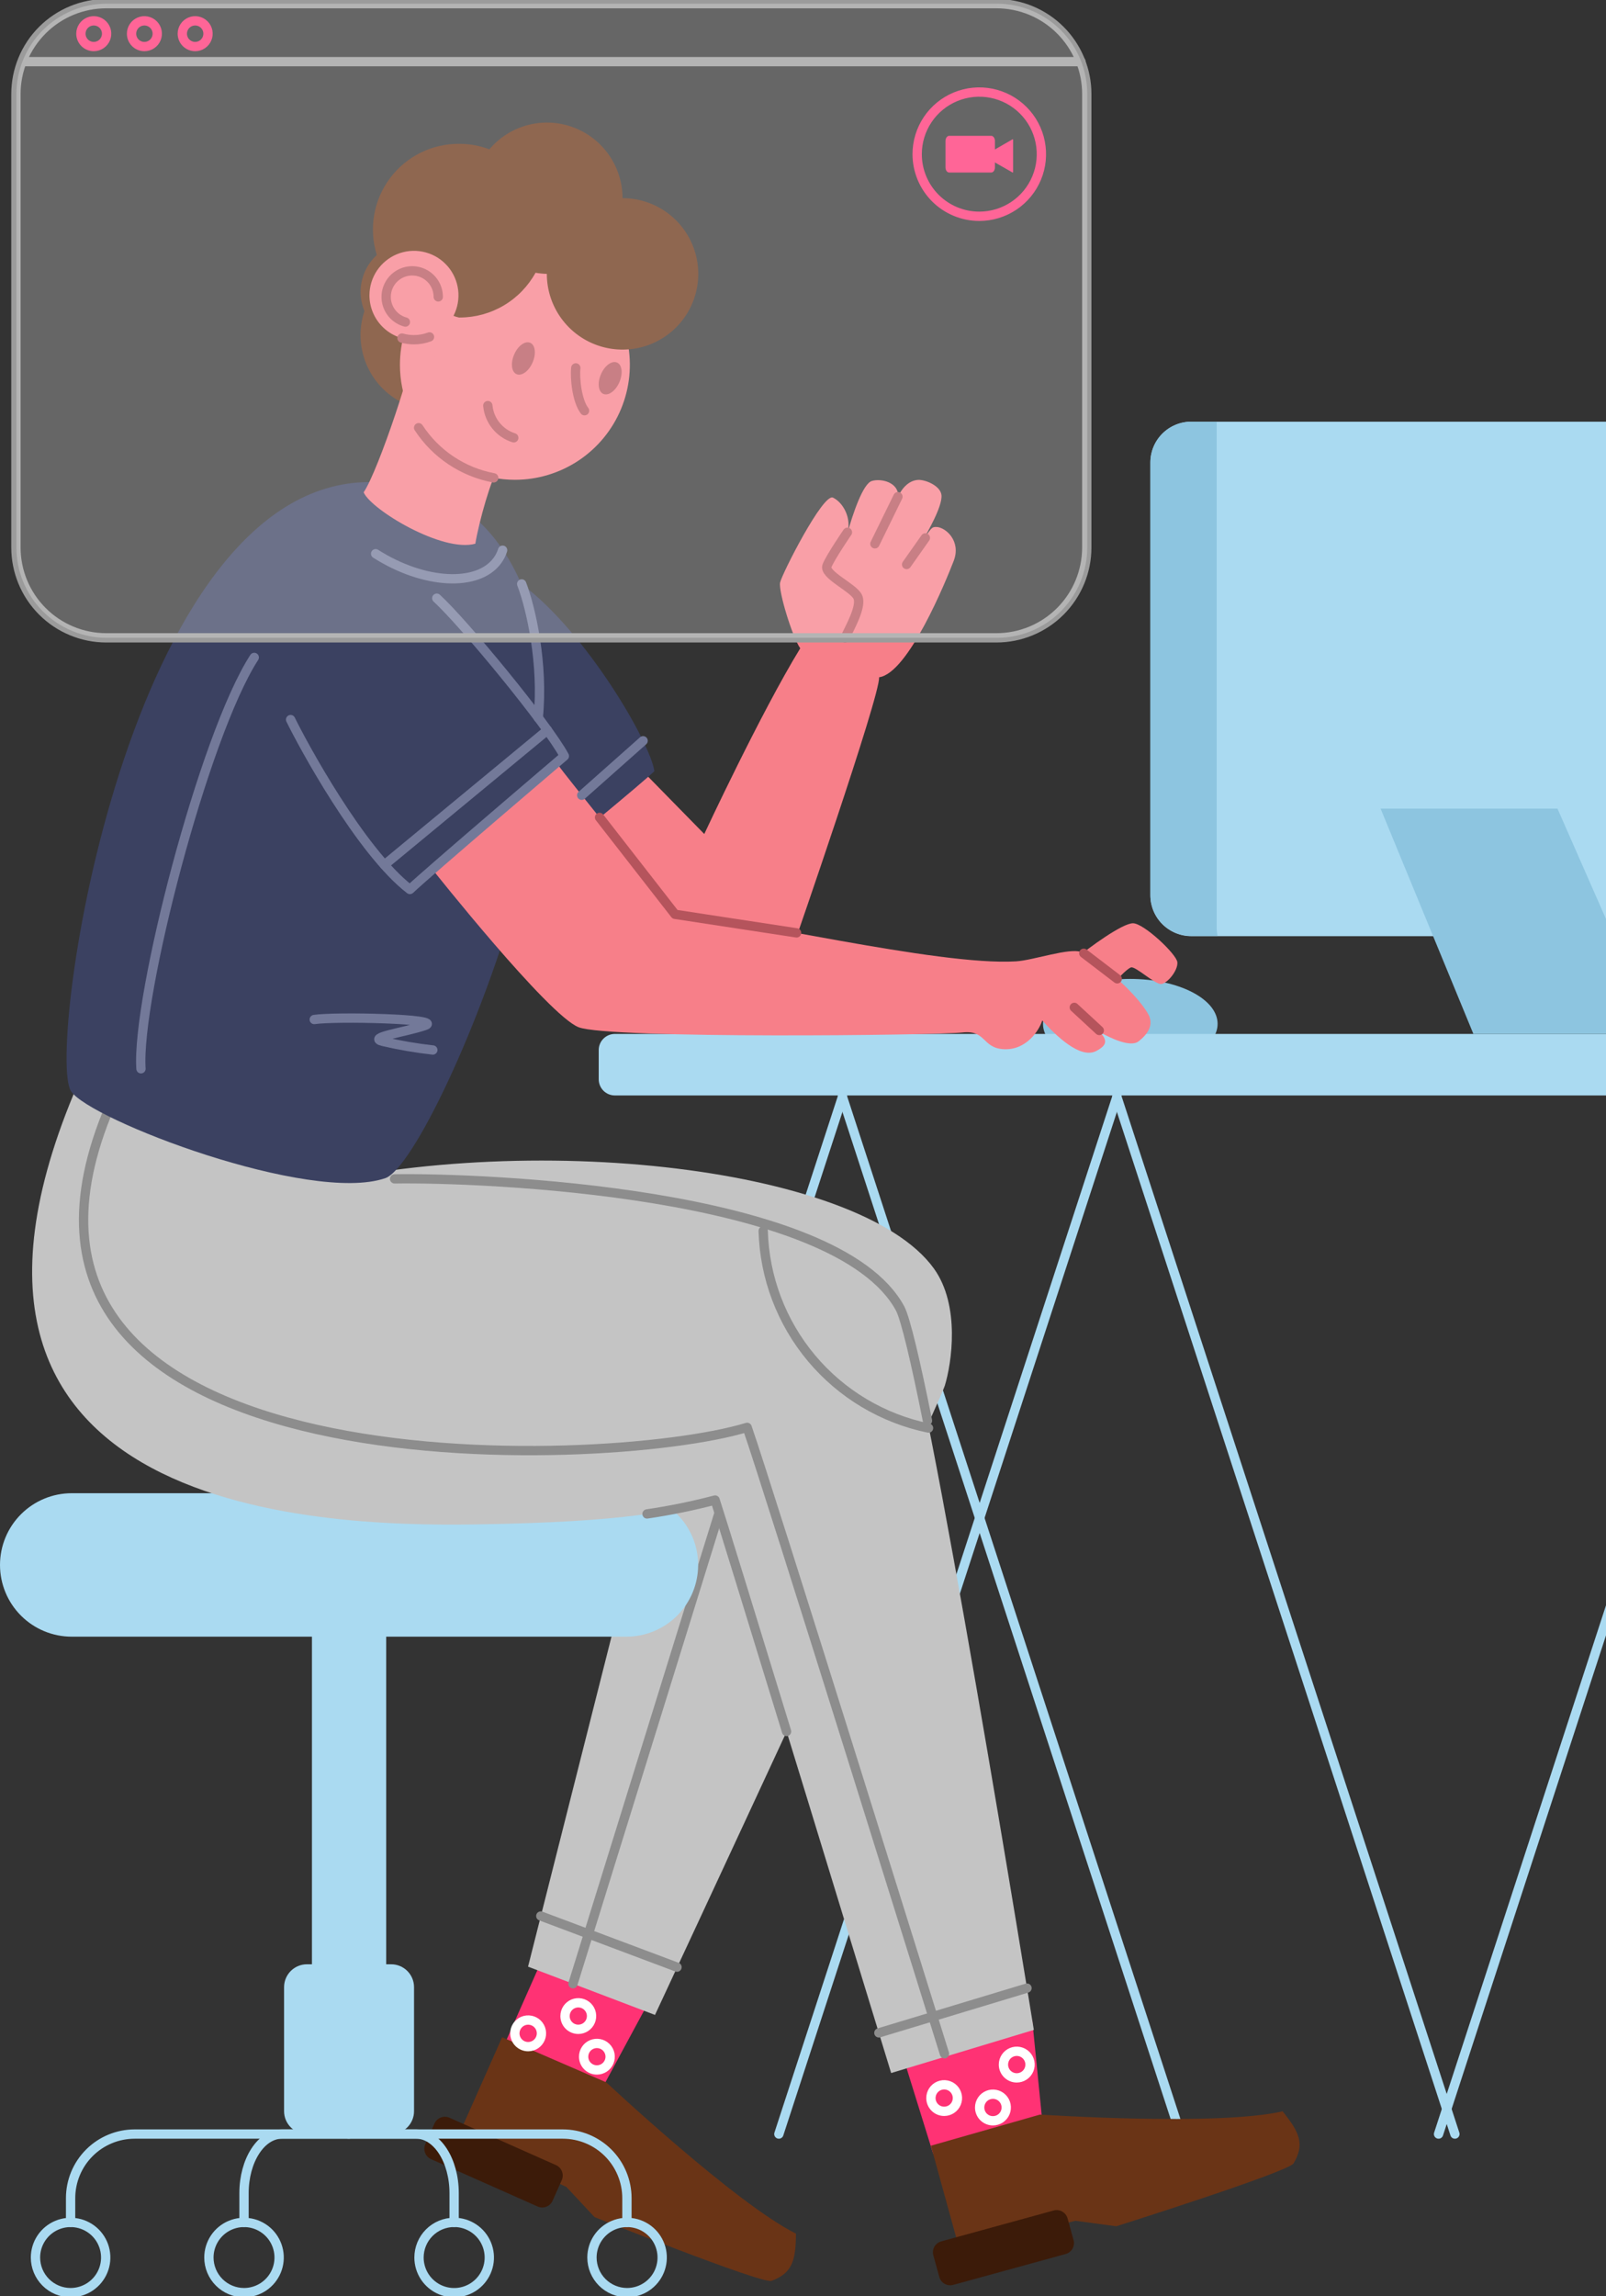 <svg width="345" height="493" viewBox="0 0 345 493" fill="none" xmlns="http://www.w3.org/2000/svg">
<rect x="0" y="0" width="345" height="493" fill="#333333" stroke="none"/>
<g clip-path="url(#clip0)">
<path fill-rule="evenodd" clip-rule="evenodd" d="M224.059 219.818C224.059 214.483 232.458 210.168 242.812 210.168C253.166 210.168 261.565 214.483 261.565 219.818C261.565 225.153 253.166 229.46 242.812 229.46C232.458 229.46 224.059 225.161 224.059 219.818Z" fill="#8DC5E0"/>
<path fill-rule="evenodd" clip-rule="evenodd" d="M194.757 444.045L200.448 462.356L224.059 456.966L221.744 433.682L194.757 444.045Z" fill="#FF3274"/>
<path fill-rule="evenodd" clip-rule="evenodd" d="M132.085 221.976H491.189C492.109 221.976 492.992 222.341 493.643 222.991C494.293 223.641 494.659 224.523 494.659 225.443V231.719C494.659 232.639 494.293 233.521 493.643 234.171C492.992 234.822 492.109 235.187 491.189 235.187H132.085C131.165 235.187 130.283 234.822 129.632 234.171C128.981 233.521 128.616 232.639 128.616 231.719V225.443C128.616 224.523 128.981 223.641 129.632 222.991C130.283 222.341 131.165 221.976 132.085 221.976Z" fill="#AADAF1"/>
<path d="M180.973 235.501L108.324 458.167" stroke="#AADAF1" stroke-width="2" stroke-linecap="round" stroke-linejoin="round"/>
<path d="M239.931 235.501L167.314 458.167" stroke="#AADAF1" stroke-width="2" stroke-linecap="round" stroke-linejoin="round"/>
<path d="M239.931 235.501L312.54 458.167" stroke="#AADAF1" stroke-width="2" stroke-linecap="round" stroke-linejoin="round"/>
<path d="M180.973 235.501L253.581 458.167" stroke="#AADAF1" stroke-width="2" stroke-linecap="round" stroke-linejoin="round"/>
<path fill-rule="evenodd" clip-rule="evenodd" d="M116.001 421.717L108.356 438.977L129.519 448.038L138.938 430.59L116.001 421.717Z" fill="#FF3274"/>
<path fill-rule="evenodd" clip-rule="evenodd" d="M107.869 437.384L130.241 447.066C130.241 447.066 158.122 473.175 170.988 479.537C170.949 485.335 170.203 488.026 165.744 489.681C163.751 490.419 127.713 475.999 127.713 475.999L121.669 469.519L98.356 458.802L107.869 437.384Z" fill="#6A3416"/>
<path d="M121.378 432.834C121.378 432.271 121.546 431.72 121.859 431.252C122.172 430.784 122.617 430.419 123.137 430.203C123.658 429.988 124.231 429.931 124.784 430.041C125.336 430.151 125.844 430.422 126.243 430.82C126.641 431.219 126.913 431.726 127.023 432.279C127.132 432.831 127.076 433.404 126.86 433.924C126.645 434.444 126.279 434.889 125.811 435.202C125.342 435.515 124.791 435.682 124.228 435.682C123.853 435.683 123.482 435.61 123.136 435.467C122.79 435.325 122.475 435.115 122.211 434.85C121.946 434.586 121.736 434.271 121.593 433.925C121.45 433.579 121.377 433.209 121.378 432.834V432.834Z" stroke="white" stroke-width="2" stroke-linecap="round" stroke-linejoin="round"/>
<path d="M110.601 436.545C110.601 435.98 110.769 435.427 111.083 434.958C111.397 434.488 111.844 434.122 112.366 433.906C112.889 433.69 113.464 433.634 114.018 433.745C114.573 433.856 115.082 434.128 115.481 434.529C115.881 434.929 116.152 435.438 116.261 435.993C116.371 436.547 116.313 437.122 116.096 437.643C115.878 438.165 115.511 438.61 115.04 438.923C114.569 439.236 114.016 439.402 113.45 439.401C112.694 439.399 111.969 439.097 111.435 438.562C110.901 438.026 110.601 437.301 110.601 436.545V436.545Z" stroke="white" stroke-width="2" stroke-linecap="round" stroke-linejoin="round"/>
<path d="M125.374 441.558C125.374 440.995 125.541 440.444 125.854 439.976C126.167 439.508 126.612 439.143 127.133 438.927C127.654 438.712 128.227 438.655 128.779 438.765C129.332 438.875 129.84 439.146 130.238 439.544C130.637 439.943 130.908 440.45 131.018 441.003C131.128 441.555 131.072 442.128 130.856 442.648C130.64 443.168 130.275 443.613 129.806 443.926C129.338 444.239 128.787 444.406 128.223 444.406C127.468 444.406 126.743 444.106 126.209 443.572C125.674 443.038 125.374 442.314 125.374 441.558Z" stroke="white" stroke-width="2" stroke-linecap="round" stroke-linejoin="round"/>
<path fill-rule="evenodd" clip-rule="evenodd" d="M96.597 454.683L119.416 464.827C120.009 465.086 120.476 465.569 120.714 466.17C120.952 466.771 120.943 467.442 120.688 468.036L118.694 472.516C118.56 472.807 118.371 473.068 118.136 473.286C117.901 473.503 117.625 473.672 117.325 473.783C117.024 473.894 116.705 473.944 116.385 473.931C116.065 473.919 115.75 473.843 115.46 473.708L92.625 463.564C92.331 463.438 92.065 463.255 91.842 463.025C91.619 462.796 91.443 462.525 91.325 462.228C91.207 461.93 91.149 461.613 91.153 461.293C91.158 460.973 91.226 460.657 91.354 460.363L93.34 455.884C93.474 455.591 93.665 455.327 93.902 455.108C94.138 454.889 94.416 454.719 94.719 454.607C95.022 454.495 95.343 454.445 95.666 454.458C95.988 454.471 96.305 454.548 96.597 454.683Z" fill="#3C1B09"/>
<path fill-rule="evenodd" clip-rule="evenodd" d="M58.001 256.542C109.973 241.911 184.528 250.015 200.612 272.335C206.358 280.306 204.412 292.78 202.967 297.479C201.523 302.178 140.704 432.591 140.704 432.591L113.435 422.227L140.233 316.316C140.233 316.316 51.541 258.346 58.001 256.542Z" fill="#C4C4C4"/>
<path d="M123.09 425.891L154.48 324.796" stroke="#8D8D8D" stroke-width="2" stroke-linecap="round" stroke-linejoin="round"/>
<path d="M116.174 411.354L145.438 422.337" stroke="#8D8D8D" stroke-width="2" stroke-linecap="round" stroke-linejoin="round"/>
<path fill-rule="evenodd" clip-rule="evenodd" d="M199.977 460.669L223.415 453.985C223.415 453.985 261.541 456.519 275.529 453.287C279.179 457.798 280.333 460.348 277.884 464.459C276.808 466.287 239.79 477.968 239.79 477.968L231.006 476.784L206.209 483.272L199.977 460.669Z" fill="#6A3416"/>
<path fill-rule="evenodd" clip-rule="evenodd" d="M202.229 481.201L226.312 474.587C226.619 474.498 226.941 474.471 227.259 474.506C227.576 474.542 227.884 474.64 228.164 474.794C228.444 474.949 228.691 475.157 228.89 475.407C229.09 475.657 229.238 475.943 229.326 476.25L230.629 480.957C230.711 481.267 230.73 481.59 230.687 481.907C230.643 482.224 230.538 482.53 230.376 482.806C230.214 483.082 229.999 483.324 229.743 483.517C229.488 483.71 229.197 483.85 228.887 483.931L204.804 490.544C204.497 490.633 204.175 490.661 203.857 490.625C203.54 490.589 203.232 490.492 202.952 490.337C202.672 490.183 202.425 489.975 202.226 489.725C202.027 489.475 201.878 489.188 201.79 488.881L200.487 484.174C200.405 483.864 200.386 483.542 200.429 483.225C200.473 482.907 200.578 482.602 200.74 482.326C200.902 482.049 201.117 481.808 201.373 481.615C201.628 481.422 201.919 481.281 202.229 481.201Z" fill="#3C1B09"/>
<path d="M210.448 452.471C210.446 451.906 210.613 451.352 210.926 450.882C211.24 450.411 211.686 450.044 212.208 449.826C212.73 449.609 213.306 449.552 213.861 449.662C214.416 449.772 214.925 450.044 215.325 450.444C215.726 450.844 215.998 451.353 216.108 451.908C216.218 452.463 216.161 453.038 215.943 453.56C215.726 454.082 215.359 454.528 214.888 454.841C214.417 455.154 213.863 455.32 213.297 455.319C212.542 455.319 211.817 455.019 211.282 454.485C210.748 453.951 210.448 453.226 210.448 452.471Z" stroke="white" stroke-width="2" stroke-linecap="round" stroke-linejoin="round"/>
<path d="M215.558 443.261C215.556 442.695 215.723 442.142 216.036 441.671C216.35 441.2 216.796 440.833 217.318 440.616C217.841 440.399 218.416 440.342 218.971 440.452C219.526 440.562 220.036 440.834 220.436 441.233C220.836 441.633 221.108 442.143 221.218 442.698C221.328 443.252 221.271 443.827 221.053 444.349C220.836 444.871 220.469 445.317 219.998 445.63C219.527 445.944 218.973 446.11 218.407 446.109C217.652 446.106 216.929 445.806 216.395 445.272C215.861 444.738 215.56 444.015 215.558 443.261V443.261Z" stroke="white" stroke-width="2" stroke-linecap="round" stroke-linejoin="round"/>
<path d="M199.977 450.439C199.977 449.876 200.144 449.325 200.457 448.857C200.77 448.389 201.215 448.024 201.736 447.808C202.256 447.593 202.829 447.536 203.382 447.646C203.935 447.756 204.442 448.027 204.841 448.425C205.239 448.824 205.511 449.331 205.621 449.884C205.731 450.436 205.674 451.009 205.458 451.529C205.243 452.049 204.878 452.494 204.409 452.807C203.94 453.12 203.39 453.287 202.826 453.287C202.07 453.287 201.345 452.987 200.811 452.453C200.277 451.919 199.977 451.194 199.977 450.439Z" stroke="white" stroke-width="2" stroke-linecap="round" stroke-linejoin="round"/>
<path fill-rule="evenodd" clip-rule="evenodd" d="M15.409 320.583H134.566C138.652 320.583 142.572 322.206 145.461 325.094C148.351 327.982 149.975 331.899 149.975 335.984C149.975 340.068 148.351 343.985 145.461 346.873C142.572 349.761 138.652 351.384 134.566 351.384H15.409C11.322 351.384 7.403 349.761 4.513 346.873C1.623 343.985 0 340.068 0 335.984H0C0 331.899 1.623 327.982 4.513 325.094C7.403 322.206 11.322 320.583 15.409 320.583Z" fill="#AADAF1"/>
<path fill-rule="evenodd" clip-rule="evenodd" d="M69.995 340.864H79.98C80.771 340.864 81.529 341.178 82.089 341.737C82.648 342.296 82.963 343.054 82.963 343.845V454.15C82.963 454.941 82.648 455.699 82.089 456.258C81.529 456.817 80.771 457.131 79.98 457.131H69.995C69.204 457.131 68.445 456.817 67.886 456.258C67.326 455.699 67.012 454.941 67.012 454.15V343.845C67.012 343.054 67.326 342.296 67.886 341.737C68.445 341.178 69.204 340.864 69.995 340.864Z" fill="#AADAF1"/>
<path fill-rule="evenodd" clip-rule="evenodd" d="M65.976 421.717H84.03C85.333 421.717 86.583 422.235 87.505 423.156C88.426 424.077 88.944 425.326 88.944 426.629V453.256C88.944 453.904 88.816 454.546 88.566 455.144C88.317 455.743 87.951 456.286 87.491 456.742C87.03 457.199 86.484 457.56 85.883 457.804C85.283 458.049 84.639 458.172 83.991 458.167H65.937C64.633 458.167 63.384 457.649 62.462 456.728C61.541 455.807 61.023 454.558 61.023 453.256V426.629C61.023 425.98 61.151 425.338 61.401 424.74C61.65 424.142 62.016 423.598 62.476 423.142C62.936 422.685 63.483 422.324 64.083 422.08C64.684 421.835 65.327 421.712 65.976 421.717Z" fill="#AADAF1"/>
<path d="M15.165 477.129V471.927C15.165 468.278 16.616 464.778 19.198 462.197C21.78 459.617 25.282 458.167 28.934 458.167H74.987" stroke="#AADAF1" stroke-width="2" stroke-linecap="round" stroke-linejoin="round"/>
<path d="M134.676 477.129V471.927C134.675 470.119 134.317 468.328 133.623 466.657C132.93 464.987 131.913 463.469 130.632 462.191C129.352 460.913 127.831 459.9 126.159 459.21C124.486 458.519 122.694 458.165 120.884 458.167H74.846" stroke="#AADAF1" stroke-width="2" stroke-linecap="round" stroke-linejoin="round"/>
<path d="M52.42 477.129V470.853C52.42 463.847 56.07 458.167 60.568 458.167H89.407C93.905 458.167 97.555 463.847 97.555 470.853V477.129" stroke="#AADAF1" stroke-width="2" stroke-linecap="round" stroke-linejoin="round"/>
<path d="M7.622 484.676C7.622 483.185 8.064 481.727 8.893 480.488C9.722 479.248 10.9 478.281 12.279 477.711C13.657 477.14 15.174 476.991 16.637 477.282C18.1 477.573 19.445 478.291 20.5 479.345C21.554 480.399 22.273 481.743 22.564 483.205C22.855 484.668 22.706 486.184 22.135 487.561C21.564 488.939 20.597 490.116 19.356 490.945C18.116 491.773 16.657 492.216 15.165 492.216C13.165 492.213 11.248 491.418 9.834 490.005C8.419 488.592 7.624 486.675 7.622 484.676V484.676Z" stroke="#AADAF1" stroke-width="2" stroke-linecap="round" stroke-linejoin="round"/>
<path d="M44.876 484.676C44.876 483.185 45.319 481.727 46.147 480.488C46.976 479.248 48.154 478.281 49.533 477.711C50.911 477.14 52.428 476.991 53.891 477.282C55.355 477.573 56.699 478.291 57.754 479.345C58.809 480.399 59.527 481.743 59.818 483.205C60.109 484.668 59.96 486.184 59.389 487.561C58.818 488.939 57.851 490.116 56.611 490.945C55.37 491.773 53.911 492.216 52.42 492.216C50.42 492.213 48.502 491.418 47.088 490.005C45.674 488.592 44.878 486.675 44.876 484.676V484.676Z" stroke="#AADAF1" stroke-width="2" stroke-linecap="round" stroke-linejoin="round"/>
<path d="M97.555 477.129C99.049 477.127 100.509 477.569 101.752 478.397C102.995 479.225 103.964 480.404 104.537 481.782C105.11 483.161 105.26 484.679 104.97 486.144C104.679 487.608 103.961 488.954 102.905 490.01C101.849 491.066 100.504 491.786 99.039 492.078C97.574 492.37 96.055 492.221 94.675 491.65C93.294 491.079 92.115 490.111 91.284 488.87C90.454 487.629 90.011 486.169 90.011 484.676C90.011 482.676 90.806 480.757 92.22 479.342C93.635 477.927 95.553 477.131 97.555 477.129" stroke="#AADAF1" stroke-width="2" stroke-linecap="round" stroke-linejoin="round"/>
<path d="M127.164 484.676C127.164 483.185 127.606 481.727 128.435 480.488C129.264 479.248 130.442 478.281 131.82 477.711C133.199 477.14 134.715 476.991 136.179 477.282C137.642 477.573 138.986 478.291 140.041 479.345C141.096 480.399 141.815 481.743 142.106 483.205C142.397 484.668 142.247 486.184 141.676 487.561C141.105 488.939 140.139 490.116 138.898 490.945C137.657 491.773 136.199 492.216 134.707 492.216C132.707 492.213 130.79 491.418 129.375 490.005C127.961 488.592 127.166 486.675 127.164 484.676V484.676Z" stroke="#AADAF1" stroke-width="2" stroke-linecap="round" stroke-linejoin="round"/>
<path fill-rule="evenodd" clip-rule="evenodd" d="M19.875 225.843C-27.67 325.102 68.292 327.778 101.966 327.283C135.641 326.789 144.504 324.255 153.617 322.05C156.529 330.869 191.436 445.065 191.436 445.065L222.089 435.808C222.089 435.808 198.658 290.732 193.367 280.933C178.838 253.992 92.892 252.533 82.021 253.184C71.149 253.835 25.904 213.259 19.875 225.843Z" fill="#C4C4C4"/>
<path d="M22.842 239.408C-9.726 320.646 129.95 315.751 160.501 306.446C165.069 319.509 202.889 440.923 202.889 440.923" stroke="#8D8D8D" stroke-width="2" stroke-linecap="round" stroke-linejoin="round"/>
<path d="M199.466 306.595C189.639 304.574 180.784 299.294 174.336 291.611C167.889 283.928 164.228 274.293 163.947 264.27" stroke="#8D8D8D" stroke-width="2" stroke-linecap="round" stroke-linejoin="round"/>
<path d="M138.993 325.032C143.919 324.307 148.801 323.312 153.617 322.05C154.826 325.706 161.537 347.493 168.971 371.735" stroke="#8D8D8D" stroke-width="2" stroke-linecap="round" stroke-linejoin="round"/>
<path d="M199.239 305.01C196.68 292.246 194.529 283.146 193.367 280.933C179.709 255.624 102.971 252.8 84.768 253.098" stroke="#8D8D8D" stroke-width="2" stroke-linecap="round" stroke-linejoin="round"/>
<path d="M220.621 426.833L188.799 436.443" stroke="#8D8D8D" stroke-width="2" stroke-linecap="round" stroke-linejoin="round"/>
<path fill-rule="evenodd" clip-rule="evenodd" d="M77.452 71.926C77.452 68.711 78.406 65.567 80.194 62.894C81.981 60.221 84.522 58.137 87.494 56.907C90.466 55.677 93.737 55.355 96.892 55.983C100.048 56.611 102.946 58.16 105.22 60.434C107.494 62.709 109.043 65.606 109.669 68.76C110.296 71.913 109.973 75.182 108.741 78.152C107.508 81.122 105.422 83.66 102.747 85.446C100.071 87.231 96.926 88.183 93.709 88.181C91.573 88.181 89.459 87.761 87.486 86.944C85.513 86.127 83.72 84.929 82.211 83.42C80.701 81.91 79.504 80.118 78.687 78.146C77.871 76.174 77.451 74.06 77.452 71.926Z" fill="#6A3416"/>
<path fill-rule="evenodd" clip-rule="evenodd" d="M231.155 205.744C233.832 203.547 241.085 198.189 243.408 198.22C245.732 198.251 252.765 204.857 252.922 206.591C253.079 208.325 250.842 211.063 249.508 211.259C248.173 211.455 243.879 207.336 242.937 207.705C241.995 208.074 239.923 210.27 239.319 211.243C238.714 212.216 228.486 207.901 231.155 205.744Z" fill="#F77F89"/>
<path fill-rule="evenodd" clip-rule="evenodd" d="M135.233 162.673L151.293 179.054C151.293 179.054 163.445 152.984 171.906 139.192C170.195 136.728 167.197 126.914 167.581 125.07C167.966 123.226 176.805 105.826 178.94 106.838C181.075 107.85 183.069 111.247 181.977 114.683C183.241 110.156 185.376 103.896 187.26 103.276C189.144 102.656 193.108 103.472 192.935 106.649C193.838 104.57 195.432 103.111 197.253 103.033C198.823 102.962 202.025 104.304 202.245 106.281C202.512 108.752 198.98 114.652 198.548 115.491C200.196 113.247 200.181 113.137 201.17 113.137C203.156 113.208 206.515 116.158 204.875 120.418C203.234 124.678 195.126 144.558 188.846 145.405C189.136 149.265 170.423 203.123 170.423 203.123L142.07 201.994L121.418 174.692L135.233 162.673Z" fill="#F77F89"/>
<path fill-rule="evenodd" clip-rule="evenodd" d="M79.375 103.495C27.23 103.558 9.804 225.883 15.252 234.269C19.247 240.42 66.549 258.503 82.758 252.949C88.481 250.988 103.371 220.43 111.802 189.598C120.79 182.223 137.8 168.259 140.571 165.568C139.786 159.66 126.12 135.857 111.967 125.313C107.076 114.149 98.002 103.495 79.375 103.495Z" fill="#3B4161"/>
<path fill-rule="evenodd" clip-rule="evenodd" d="M92.861 186.609C92.861 186.609 117.752 217.99 124.299 220.54C130.845 223.09 201.554 222.274 206.719 221.67C211.884 221.066 210.942 225.004 215.613 225.255C220.448 225.522 223.235 221.246 223.894 219.089C226.846 222.368 232.05 227.412 235.465 225.655C237.882 224.4 237.914 223.301 236.25 221.568C238.604 222.925 242.859 224.918 244.578 223.576C247.341 221.426 247.6 219.418 246.666 217.747C243.785 212.577 234.507 205.257 232.301 204.41C229.758 203.406 222.01 206.167 218.282 206.395C201.382 207.438 158.766 196.933 144.786 196.298C142.729 192.375 121.418 166.619 119.769 164.046C113.921 169.043 92.861 186.609 92.861 186.609Z" fill="#F77F89"/>
<path fill-rule="evenodd" clip-rule="evenodd" d="M85.914 78.335C85.912 73.453 87.36 68.68 90.073 64.62C92.785 60.56 96.642 57.396 101.155 55.527C105.668 53.657 110.634 53.168 115.425 54.12C120.216 55.072 124.617 57.423 128.071 60.875C131.525 64.328 133.877 68.726 134.83 73.514C135.782 78.303 135.292 83.266 133.422 87.776C131.552 92.287 128.386 96.141 124.324 98.853C120.261 101.564 115.486 103.011 110.601 103.009C104.054 103.007 97.776 100.407 93.147 95.78C88.518 91.153 85.916 84.879 85.914 78.335Z" fill="#F77F89"/>
<path fill-rule="evenodd" clip-rule="evenodd" d="M89.227 72.962C89.329 76.798 81.29 101.056 78.119 105.7C79.689 109.411 95.051 118.715 102.108 116.731C102.893 112.023 105.522 102.562 107.147 100.459C108.772 98.357 89.124 69.094 89.227 72.962Z" fill="#F77F89"/>
<path fill-rule="evenodd" clip-rule="evenodd" d="M117.446 26.313C115.099 26.32 112.782 26.838 110.655 27.829C108.528 28.821 106.643 30.263 105.13 32.056C103.099 31.291 100.949 30.892 98.779 30.879C95.871 30.838 92.994 31.486 90.385 32.77C87.776 34.055 85.508 35.939 83.768 38.268C82.028 40.597 80.865 43.306 80.374 46.171C79.883 49.036 80.079 51.977 80.945 54.752C79.848 55.761 78.972 56.986 78.372 58.35C77.773 59.713 77.462 61.187 77.46 62.676C77.478 65.24 78.388 67.717 80.036 69.681C81.684 71.646 83.965 72.975 86.487 73.44C86.612 72.836 86.612 72.412 86.809 71.722C87.343 69.886 95.333 66.528 96.228 67.132C96.933 67.638 97.735 67.99 98.583 68.168C98.656 68.172 98.73 68.172 98.803 68.168C102.122 68.159 105.378 67.264 108.233 65.574C111.089 63.884 113.44 61.462 115.044 58.557C115.845 58.698 116.656 58.779 117.469 58.801C117.469 62.016 118.423 65.159 120.21 67.832C121.997 70.505 124.538 72.588 127.51 73.819C130.481 75.049 133.752 75.371 136.907 74.744C140.062 74.117 142.96 72.568 145.234 70.295C147.509 68.022 149.058 65.125 149.686 61.972C150.313 58.819 149.991 55.55 148.76 52.58C147.529 49.61 145.444 47.071 142.77 45.285C140.095 43.498 136.95 42.545 133.734 42.545C133.731 40.41 133.307 38.297 132.487 36.326C131.666 34.355 130.466 32.565 128.953 31.058C127.441 29.55 125.646 28.356 123.672 27.542C121.697 26.727 119.582 26.31 117.446 26.313Z" fill="#6A3416"/>
<path fill-rule="evenodd" clip-rule="evenodd" d="M79.367 63.382C79.372 61.493 79.937 59.648 80.99 58.08C82.043 56.512 83.538 55.291 85.286 54.571C87.033 53.851 88.955 53.665 90.808 54.037C92.661 54.408 94.362 55.32 95.697 56.657C97.032 57.995 97.94 59.697 98.307 61.55C98.674 63.403 98.483 65.323 97.759 67.068C97.035 68.813 95.809 70.304 94.237 71.353C92.666 72.402 90.818 72.962 88.928 72.962C87.671 72.962 86.425 72.713 85.264 72.232C84.102 71.75 83.047 71.044 82.159 70.154C81.271 69.265 80.567 68.208 80.088 67.046C79.609 65.884 79.364 64.639 79.367 63.382Z" fill="#F77F89"/>
<path d="M30.284 229.46C29.256 214.287 43.762 157.918 54.618 141.145" stroke="#737999" stroke-width="2" stroke-linecap="round" stroke-linejoin="round"/>
<path d="M62.428 154.49C64.955 159.707 77.46 182.812 88.057 190.963C92.099 187.134 121.237 162.32 121.237 162.32C117.516 155.408 99.627 133.739 93.826 128.428" stroke="#737999" stroke-width="2" stroke-linecap="round" stroke-linejoin="round"/>
<path d="M82.57 185.691L117.595 156.765" stroke="#737999" stroke-width="2" stroke-linecap="round" stroke-linejoin="round"/>
<path d="M107.971 118.127C107.729 118.902 107.363 119.633 106.888 120.292C102.728 126.098 91.001 125.462 80.694 118.88" stroke="#737999" stroke-width="2" stroke-linecap="round" stroke-linejoin="round"/>
<path d="M112.069 125.368C114.055 130.531 116.779 142.573 115.625 154.098" stroke="#737999" stroke-width="2" stroke-linecap="round" stroke-linejoin="round"/>
<path d="M124.966 170.738L138.153 159.04" stroke="#737999" stroke-width="2" stroke-linecap="round" stroke-linejoin="round"/>
<path d="M67.507 218.884C71.863 218.202 95.647 218.688 91.252 220.179C86.856 221.67 78.629 222.729 82.295 223.592C85.817 224.416 89.384 225.029 92.979 225.427" stroke="#737999" stroke-width="2" stroke-linecap="round" stroke-linejoin="round"/>
<path d="M123.694 78.987C123.451 81.16 123.93 86.047 125.57 88.181" stroke="#B5545C" stroke-width="2" stroke-linecap="round" stroke-linejoin="round"/>
<path fill-rule="evenodd" clip-rule="evenodd" d="M110.46 76.1C111.245 74.24 112.815 73.118 113.906 73.597C114.997 74.076 115.216 75.951 114.408 77.826C113.599 79.701 112.053 80.807 110.962 80.328C109.871 79.85 109.643 77.967 110.46 76.1Z" fill="#B5545C"/>
<path fill-rule="evenodd" clip-rule="evenodd" d="M129.102 80.344C129.887 78.485 131.457 77.363 132.548 77.834C133.64 78.304 133.859 80.187 133.051 82.062C132.242 83.937 130.696 85.043 129.605 84.565C128.514 84.086 128.286 82.195 129.102 80.344Z" fill="#B5545C"/>
<path d="M110.365 93.995C108.859 93.517 107.526 92.606 106.535 91.375C105.544 90.144 104.937 88.649 104.792 87.075" stroke="#B5545C" stroke-width="2" stroke-linecap="round" stroke-linejoin="round"/>
<path d="M106.056 102.593C102.78 101.979 99.662 100.709 96.89 98.859C94.117 97.01 91.748 94.618 89.925 91.829" stroke="#B5545C" stroke-width="2" stroke-linecap="round" stroke-linejoin="round"/>
<path d="M92.264 72.334C91.198 72.735 90.068 72.94 88.928 72.938C88.058 72.938 87.192 72.819 86.353 72.585" stroke="#B5545C" stroke-width="2" stroke-linecap="round" stroke-linejoin="round"/>
<path d="M87.084 69.141C86.076 68.867 85.166 68.318 84.454 67.554C83.743 66.79 83.26 65.843 83.059 64.819C82.858 63.796 82.948 62.736 83.318 61.761C83.688 60.785 84.323 59.932 85.152 59.299C85.982 58.665 86.972 58.276 88.01 58.175C89.049 58.075 90.096 58.266 91.031 58.728C91.967 59.191 92.755 59.905 93.306 60.791C93.856 61.678 94.148 62.7 94.148 63.743" stroke="#B5545C" stroke-width="2" stroke-linecap="round" stroke-linejoin="round"/>
<path d="M171.121 200.283L145.006 196.298L128.796 175.492" stroke="#B5545C" stroke-width="2" stroke-linecap="round" stroke-linejoin="round"/>
<path d="M181.53 136.94C182.503 134.822 185.204 130.177 184.27 128.153C183.335 126.129 176.867 123.391 177.66 121.453C178.453 119.516 182.048 114.275 182.048 114.275" stroke="#B5545C" stroke-width="2" stroke-linecap="round" stroke-linejoin="round"/>
<path d="M192.896 106.634L187.943 116.754" stroke="#B5545C" stroke-width="2" stroke-linecap="round" stroke-linejoin="round"/>
<path d="M198.783 115.483L194.757 121.195" stroke="#B5545C" stroke-width="2" stroke-linecap="round" stroke-linejoin="round"/>
<path d="M232.812 204.653L240.002 210.145" stroke="#B5545C" stroke-width="2" stroke-linecap="round" stroke-linejoin="round"/>
<path d="M236.147 221.238L230.778 216.28" stroke="#B5545C" stroke-width="2" stroke-linecap="round" stroke-linejoin="round"/>
<path fill-rule="evenodd" clip-rule="evenodd" d="M203.894 29.161H212.944C213.368 29.161 213.729 29.663 213.729 30.283V35.924C213.729 36.544 213.376 37.038 212.944 37.038H203.894C203.462 37.038 203.109 36.544 203.109 35.924V30.283C203.116 29.663 203.462 29.161 203.894 29.161Z" fill="#FF3274"/>
<path fill-rule="evenodd" clip-rule="evenodd" d="M217.638 33.46V36.928C217.638 37.03 217.567 37.069 217.489 37.022L214.475 35.304L211.468 33.57C211.382 33.523 211.382 33.445 211.468 33.398L214.475 31.656L217.489 29.922C217.504 29.911 217.521 29.905 217.54 29.904C217.558 29.903 217.576 29.907 217.592 29.917C217.607 29.926 217.62 29.939 217.629 29.956C217.637 29.972 217.64 29.99 217.638 30.008V33.46Z" fill="#FF3274"/>
<path d="M197.025 33.099C197.025 30.462 197.808 27.883 199.274 25.69C200.74 23.497 202.824 21.787 205.263 20.778C207.701 19.768 210.384 19.504 212.973 20.019C215.561 20.533 217.939 21.803 219.805 23.669C221.672 25.534 222.942 27.91 223.457 30.497C223.972 33.085 223.708 35.766 222.698 38.203C221.688 40.64 219.978 42.723 217.783 44.189C215.589 45.654 213.009 46.436 210.369 46.436C206.83 46.436 203.436 45.031 200.934 42.53C198.431 40.029 197.025 36.637 197.025 33.099Z" stroke="#FF3274" stroke-width="2" stroke-linecap="round" stroke-linejoin="round"/>
<path d="M22.835 0.785H214.043C216.594 0.784 219.119 1.285 221.476 2.26C223.833 3.235 225.974 4.665 227.777 6.467C229.581 8.27 231.011 10.41 231.987 12.765C232.962 15.12 233.464 17.645 233.463 20.194V117.531C233.463 122.678 231.417 127.615 227.775 131.255C224.133 134.895 219.194 136.94 214.043 136.94H22.835C17.685 136.938 12.748 134.892 9.108 131.252C5.467 127.613 3.422 122.677 3.422 117.531V20.194C3.421 17.645 3.923 15.122 4.898 12.767C5.873 10.412 7.303 8.272 9.105 6.47C10.908 4.667 13.048 3.238 15.404 2.262C17.76 1.287 20.285 0.785 22.835 0.785V0.785Z" stroke="#9B9B9B" stroke-width="2" stroke-linecap="round" stroke-linejoin="round"/>
<path d="M232.215 13.235H4.867" stroke="#9B9B9B" stroke-width="2" stroke-linecap="round" stroke-linejoin="round"/>
<path d="M17.379 7.241C17.378 6.695 17.538 6.16 17.841 5.705C18.143 5.25 18.575 4.895 19.079 4.684C19.584 4.474 20.14 4.418 20.676 4.524C21.213 4.63 21.706 4.892 22.093 5.278C22.48 5.664 22.744 6.156 22.852 6.692C22.959 7.228 22.904 7.783 22.696 8.288C22.487 8.793 22.133 9.225 21.678 9.529C21.223 9.833 20.689 9.995 20.142 9.995C19.411 9.995 18.709 9.705 18.191 9.189C17.673 8.673 17.381 7.972 17.379 7.241V7.241Z" stroke="#FF3274" stroke-width="2" stroke-linecap="round" stroke-linejoin="round"/>
<path d="M28.259 7.241C28.257 6.695 28.418 6.16 28.72 5.705C29.023 5.25 29.454 4.895 29.959 4.684C30.463 4.474 31.019 4.418 31.556 4.524C32.092 4.63 32.585 4.892 32.973 5.278C33.36 5.664 33.624 6.156 33.731 6.692C33.838 7.228 33.784 7.783 33.575 8.288C33.366 8.793 33.012 9.225 32.557 9.529C32.103 9.833 31.568 9.995 31.022 9.995C30.659 9.996 30.3 9.926 29.965 9.788C29.63 9.65 29.325 9.447 29.068 9.191C28.812 8.935 28.608 8.631 28.469 8.297C28.33 7.962 28.259 7.604 28.259 7.241V7.241Z" stroke="#FF3274" stroke-width="2" stroke-linecap="round" stroke-linejoin="round"/>
<path d="M39.162 7.241C39.16 6.695 39.321 6.16 39.623 5.705C39.926 5.25 40.357 4.895 40.862 4.684C41.367 4.474 41.922 4.418 42.459 4.524C42.995 4.63 43.489 4.892 43.876 5.278C44.263 5.664 44.527 6.156 44.634 6.692C44.741 7.228 44.687 7.783 44.478 8.288C44.269 8.793 43.915 9.225 43.461 9.529C43.006 9.833 42.471 9.995 41.925 9.995C41.193 9.995 40.492 9.705 39.974 9.189C39.456 8.673 39.164 7.972 39.162 7.241V7.241Z" stroke="#FF3274" stroke-width="2" stroke-linecap="round" stroke-linejoin="round"/>
<path d="M381.648 235.501L309.031 458.167" stroke="#AADAF1" stroke-width="2" stroke-linecap="round" stroke-linejoin="round"/>
<path fill-rule="evenodd" clip-rule="evenodd" d="M255.897 90.535H368.453C370.782 90.535 373.016 91.46 374.664 93.106C376.311 94.753 377.236 96.986 377.236 99.314V192.21C377.236 194.539 376.311 196.772 374.664 198.418C373.016 200.064 370.782 200.989 368.453 200.989H255.897C253.57 200.985 251.34 200.058 249.696 198.412C248.052 196.767 247.129 194.536 247.129 192.21V99.314C247.129 96.988 248.052 94.758 249.696 93.112C251.34 91.466 253.57 90.539 255.897 90.535Z" fill="#AADAF1"/>
<path fill-rule="evenodd" clip-rule="evenodd" d="M255.897 90.527C254.744 90.526 253.602 90.752 252.536 91.193C251.471 91.633 250.502 92.279 249.687 93.093C248.871 93.908 248.224 94.875 247.782 95.94C247.341 97.004 247.113 98.146 247.113 99.298V192.21C247.124 194.532 248.054 196.755 249.7 198.393C251.346 200.031 253.574 200.95 255.897 200.95H261.541C261.494 200.417 261.368 199.899 261.368 199.381V90.527H255.897Z" fill="#8DC5E0"/>
<path fill-rule="evenodd" clip-rule="evenodd" d="M296.574 173.601H334.574L355.854 221.976H316.512L296.574 173.601Z" fill="#8DC5E0"/>
<path opacity="0.25" fill-rule="evenodd" clip-rule="evenodd" d="M22.937 0.785H214.145C219.296 0.785 224.235 2.829 227.877 6.469C231.519 10.109 233.565 15.046 233.565 20.194V117.531C233.565 122.678 231.519 127.615 227.877 131.255C224.235 134.895 219.296 136.94 214.145 136.94H22.937C17.788 136.938 12.85 134.892 9.21 131.252C5.569 127.613 3.525 122.677 3.525 117.531V20.194C3.524 17.645 4.025 15.122 5 12.767C5.975 10.412 7.405 8.272 9.207 6.47C11.01 4.667 13.15 3.238 15.506 2.262C17.862 1.287 20.387 0.785 22.937 0.785Z" fill="white"/>
</g>
<defs>
<clipPath id="clip0">
<rect width="514" height="493" fill="white"/>
</clipPath>
</defs>
</svg>
